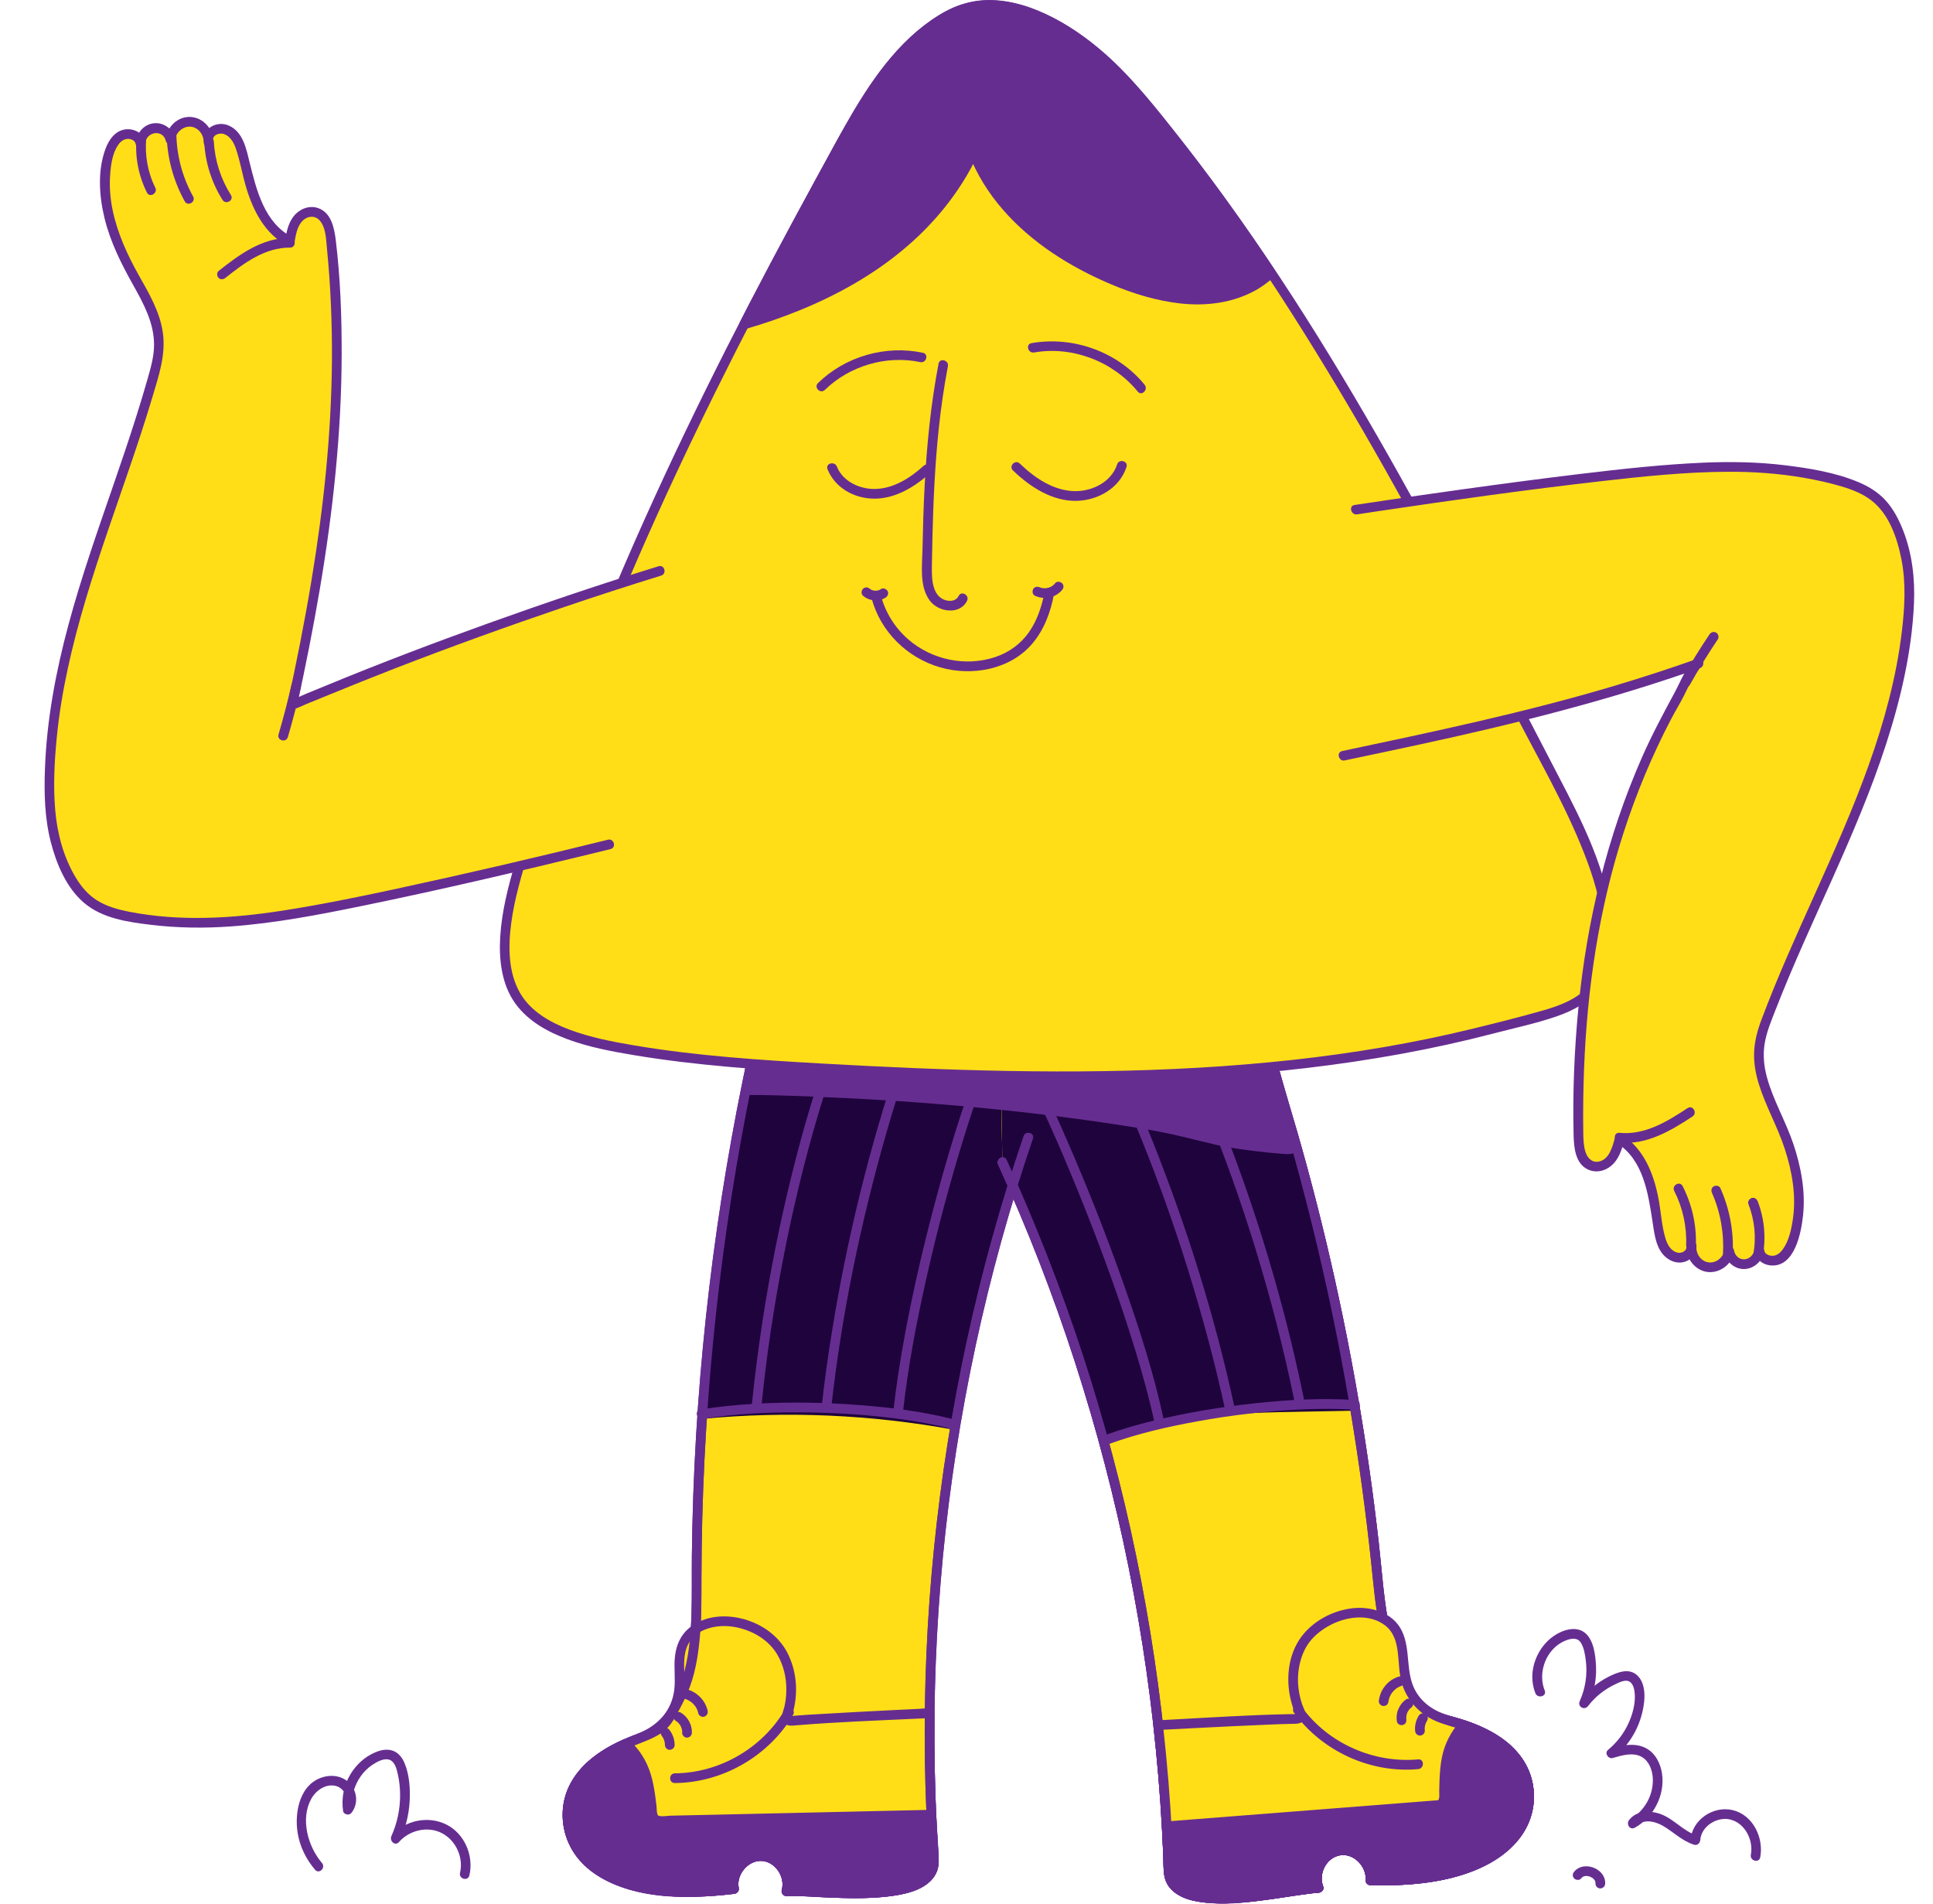 <svg width="65" height="64" viewBox="0 0 65 64" fill="none" xmlns="http://www.w3.org/2000/svg">
<path d="M25.553 34.42C24.124 40.644 23.408 47.031 23.423 53.416C23.426 54.419 23.404 55.451 23.121 56.421C22.989 56.874 22.78 57.261 22.552 57.669C22.291 58.136 21.948 58.269 21.447 58.458C20.519 58.806 19.568 59.356 19.214 60.282C18.952 60.966 19.085 61.786 19.549 62.352C20.689 63.743 23.086 63.701 24.682 63.507C24.563 62.963 25.057 62.377 25.612 62.401C26.168 62.424 26.61 63.05 26.446 63.582C27.568 63.541 31.514 64.124 31.402 62.503C30.839 54.312 31.925 46.01 34.576 38.239" fill="#FFDE17"/>
<path d="M25.396 34.377C24.798 36.986 24.325 39.623 23.976 42.277C23.627 44.936 23.405 47.611 23.311 50.29C23.288 50.953 23.273 51.616 23.265 52.279C23.258 52.937 23.271 53.596 23.252 54.253C23.233 54.897 23.178 55.543 23.02 56.169C22.948 56.457 22.849 56.734 22.721 57.002C22.598 57.258 22.471 57.537 22.297 57.763C22.014 58.132 21.529 58.241 21.121 58.413C20.646 58.612 20.189 58.86 19.799 59.2C19.419 59.53 19.115 59.96 18.988 60.452C18.858 60.959 18.913 61.503 19.128 61.979C19.516 62.84 20.423 63.336 21.3 63.561C22.197 63.792 23.145 63.804 24.064 63.732C24.27 63.716 24.476 63.695 24.682 63.67C24.792 63.657 24.861 63.577 24.839 63.463C24.753 63.01 25.181 62.512 25.65 62.566C26.093 62.618 26.407 63.117 26.288 63.538C26.26 63.638 26.34 63.748 26.446 63.745C26.974 63.727 27.505 63.782 28.032 63.8C28.698 63.824 29.37 63.831 30.031 63.735C30.524 63.663 31.123 63.523 31.419 63.08C31.583 62.834 31.569 62.566 31.551 62.284C31.512 61.682 31.481 61.079 31.46 60.476C31.374 58.064 31.43 55.647 31.626 53.241C31.821 50.849 32.154 48.47 32.625 46.117C33.099 43.75 33.71 41.411 34.456 39.115C34.547 38.837 34.639 38.56 34.734 38.283C34.802 38.083 34.487 37.998 34.419 38.196C33.652 40.446 33.015 42.74 32.512 45.063C32.013 47.365 31.646 49.696 31.409 52.039C31.17 54.404 31.067 56.783 31.101 59.16C31.109 59.745 31.126 60.33 31.151 60.914C31.163 61.216 31.179 61.517 31.196 61.819C31.21 62.07 31.244 62.326 31.241 62.579C31.239 62.773 31.156 62.931 31.002 63.058C30.828 63.201 30.59 63.282 30.369 63.338C29.76 63.492 29.114 63.496 28.49 63.486C27.904 63.477 27.319 63.432 26.733 63.418C26.637 63.416 26.541 63.415 26.446 63.418L26.603 63.625C26.78 62.998 26.304 62.294 25.65 62.24C24.956 62.182 24.399 62.892 24.524 63.55L24.682 63.343C23.805 63.449 22.905 63.495 22.028 63.372C21.164 63.252 20.267 62.954 19.689 62.266C19.355 61.869 19.207 61.338 19.253 60.825C19.297 60.323 19.561 59.875 19.92 59.531C20.281 59.184 20.729 58.935 21.186 58.737C21.601 58.557 22.065 58.448 22.403 58.13C22.59 57.954 22.709 57.727 22.829 57.504C22.968 57.247 23.097 56.984 23.198 56.71C23.409 56.135 23.497 55.512 23.545 54.904C23.593 54.276 23.585 53.647 23.587 53.018C23.588 52.355 23.598 51.692 23.615 51.029C23.683 48.415 23.874 45.804 24.186 43.208C24.5 40.589 24.939 37.984 25.5 35.407C25.568 35.092 25.639 34.778 25.711 34.464C25.758 34.259 25.443 34.172 25.396 34.377Z" fill="#662D91"/>
<path d="M25.553 34.42C25.552 34.424 25.552 34.427 25.551 34.431C25.261 36.186 24.919 37.932 24.526 39.667C24.091 42.329 23.784 45.011 23.606 47.703C26.437 47.432 29.306 47.556 32.102 48.072C32.658 44.734 34.3 39.153 35.393 35.951L25.553 34.42Z" fill="#1F033D"/>
<path d="M26.762 57.842C26.722 57.846 26.691 57.849 26.67 57.851C26.596 57.86 26.504 57.861 26.468 57.795C26.441 57.749 26.459 57.691 26.475 57.64C26.714 56.89 26.631 56.023 26.174 55.382C25.562 54.525 23.921 54.114 23.136 54.997C22.815 55.358 22.832 55.897 22.851 56.379C22.892 57.431 22.414 58.094 21.446 58.458C20.518 58.807 19.568 59.356 19.214 60.282C18.952 60.966 19.085 61.786 19.549 62.352C20.689 63.743 23.086 63.701 24.682 63.507C24.563 62.963 25.057 62.377 25.612 62.401C26.168 62.424 26.61 63.05 26.446 63.582C27.568 63.541 31.514 64.124 31.402 62.503C31.29 60.871 31.244 59.236 31.262 57.6C31.262 57.591 27.502 57.78 26.762 57.842Z" fill="#FFDE17"/>
<path d="M26.762 57.679C26.726 57.682 26.69 57.687 26.654 57.69C26.643 57.69 26.613 57.687 26.604 57.692L26.593 57.691C26.575 57.687 26.578 57.692 26.602 57.706L26.62 57.722C26.626 57.702 26.632 57.682 26.639 57.662C26.645 57.641 26.652 57.619 26.658 57.598C26.674 57.541 26.689 57.483 26.701 57.425C26.743 57.228 26.767 57.027 26.769 56.826C26.773 56.419 26.689 56.013 26.516 55.644C26.226 55.026 25.655 54.612 25.005 54.433C24.39 54.265 23.691 54.313 23.182 54.727C22.883 54.971 22.741 55.308 22.697 55.685C22.653 56.063 22.72 56.444 22.672 56.821C22.589 57.472 22.182 57.945 21.598 58.218C21.255 58.379 20.896 58.496 20.562 58.678C20.223 58.861 19.899 59.084 19.628 59.36C19.076 59.922 18.812 60.687 18.963 61.468C19.103 62.191 19.6 62.765 20.223 63.131C21.4 63.82 22.896 63.838 24.216 63.719C24.371 63.705 24.527 63.689 24.682 63.67C24.792 63.657 24.861 63.577 24.839 63.463C24.752 63.01 25.181 62.513 25.648 62.566C26.092 62.617 26.407 63.117 26.288 63.538C26.26 63.638 26.34 63.748 26.446 63.745C26.922 63.729 27.401 63.775 27.876 63.794C28.493 63.82 29.114 63.834 29.729 63.772C30.23 63.722 30.793 63.637 31.2 63.315C31.364 63.185 31.492 63.007 31.541 62.801C31.573 62.664 31.567 62.531 31.558 62.393C31.539 62.109 31.522 61.825 31.507 61.54C31.438 60.228 31.412 58.914 31.425 57.6C31.426 57.548 31.395 57.481 31.345 57.459C31.22 57.406 31.042 57.445 30.912 57.451C30.602 57.465 30.291 57.48 29.982 57.496C29.196 57.535 28.411 57.577 27.625 57.623C27.337 57.64 27.049 57.655 26.762 57.679C26.554 57.697 26.552 58.023 26.762 58.006C28.095 57.895 29.436 57.847 30.772 57.784C30.889 57.778 31.005 57.773 31.122 57.768C31.154 57.767 31.188 57.767 31.221 57.764C31.276 57.758 31.285 57.786 31.18 57.741L31.099 57.6C31.087 58.721 31.104 59.842 31.153 60.962C31.176 61.492 31.235 62.025 31.241 62.555C31.243 62.729 31.187 62.877 31.067 62.998C30.764 63.305 30.232 63.389 29.812 63.437C29.222 63.504 28.625 63.495 28.032 63.474C27.505 63.455 26.974 63.401 26.446 63.419L26.603 63.625C26.78 62.998 26.302 62.293 25.648 62.24C24.956 62.183 24.398 62.894 24.524 63.55L24.682 63.343C23.423 63.495 22.052 63.548 20.851 63.075C20.256 62.84 19.689 62.428 19.418 61.833C19.101 61.137 19.232 60.319 19.723 59.74C20.2 59.176 20.873 58.86 21.546 58.594C22.125 58.364 22.624 57.981 22.861 57.389C22.981 57.09 23.022 56.761 23.016 56.44C23.009 56.072 22.963 55.669 23.119 55.323C23.378 54.748 24.113 54.599 24.677 54.694C25.274 54.795 25.847 55.116 26.152 55.651C26.348 55.994 26.44 56.389 26.442 56.782C26.443 56.976 26.424 57.17 26.381 57.36C26.343 57.533 26.223 57.751 26.352 57.911C26.455 58.039 26.616 58.018 26.762 58.006C26.969 57.987 26.971 57.661 26.762 57.679Z" fill="#662D91"/>
<path d="M22.023 61.165C21.967 61.116 21.953 61.036 21.944 60.963C21.888 60.532 21.849 60.095 21.722 59.679C21.596 59.27 21.359 58.894 21.046 58.622C20.257 58.973 19.517 59.489 19.214 60.282C18.952 60.966 19.085 61.786 19.549 62.352C20.689 63.743 23.086 63.701 24.682 63.507C24.563 62.963 25.057 62.377 25.612 62.401C26.168 62.424 26.61 63.05 26.446 63.582C27.568 63.541 31.514 64.124 31.402 62.503C31.368 62.005 31.341 61.508 31.319 61.009C28.292 61.077 25.266 61.145 22.239 61.213C22.163 61.215 22.08 61.214 22.023 61.165Z" fill="#662D91"/>
<path d="M22.138 61.049C22.073 60.979 22.086 60.794 22.075 60.704C22.06 60.585 22.045 60.467 22.029 60.349C21.993 60.101 21.948 59.853 21.872 59.614C21.737 59.19 21.494 58.803 21.161 58.506C21.102 58.453 21.034 58.449 20.964 58.481C20.298 58.779 19.647 59.199 19.255 59.831C18.851 60.485 18.817 61.303 19.136 61.998C19.713 63.254 21.257 63.661 22.514 63.748C23.237 63.798 23.963 63.757 24.682 63.67C24.792 63.657 24.861 63.577 24.839 63.463C24.752 63.01 25.18 62.513 25.648 62.566C26.092 62.617 26.407 63.117 26.288 63.538C26.26 63.638 26.34 63.748 26.446 63.745C26.812 63.733 27.181 63.762 27.547 63.78C28.037 63.803 28.529 63.822 29.02 63.812C29.498 63.802 29.986 63.771 30.452 63.654C30.809 63.563 31.185 63.41 31.406 63.099C31.52 62.939 31.572 62.74 31.567 62.545C31.556 62.033 31.505 61.521 31.482 61.009C31.478 60.923 31.41 60.844 31.319 60.846C28.905 60.9 26.491 60.955 24.077 61.009C23.743 61.016 23.409 61.024 23.075 61.031C22.898 61.035 22.722 61.039 22.545 61.043C22.424 61.046 22.208 61.094 22.105 61.024C21.931 60.905 21.768 61.187 21.94 61.306C22.03 61.367 22.133 61.377 22.239 61.377C22.406 61.376 22.573 61.369 22.74 61.365C23.047 61.358 23.353 61.352 23.659 61.345C24.282 61.331 24.904 61.317 25.526 61.303C26.751 61.275 27.977 61.248 29.202 61.22C29.908 61.204 30.613 61.188 31.319 61.172L31.156 61.009C31.176 61.471 31.201 61.932 31.232 62.392C31.243 62.567 31.25 62.723 31.172 62.859C31.02 63.123 30.692 63.254 30.389 63.333C29.505 63.563 28.544 63.499 27.641 63.458C27.244 63.439 26.844 63.405 26.446 63.418L26.603 63.625C26.78 62.998 26.302 62.293 25.648 62.24C24.955 62.183 24.398 62.893 24.524 63.55L24.682 63.343C23.494 63.487 22.226 63.535 21.075 63.156C20.526 62.974 19.993 62.669 19.637 62.202C19.212 61.645 19.119 60.847 19.42 60.212C19.752 59.508 20.441 59.071 21.128 58.763L20.931 58.737C21.279 59.047 21.501 59.447 21.613 59.898C21.675 60.146 21.71 60.399 21.742 60.652C21.768 60.86 21.757 61.117 21.907 61.28C22.05 61.435 22.28 61.203 22.138 61.049Z" fill="#662D91"/>
<path d="M23.633 47.705C24.728 47.524 25.846 47.475 26.956 47.483C28.089 47.491 29.226 47.561 30.349 47.72C30.883 47.795 31.415 47.89 31.938 48.023C32.142 48.075 32.229 47.76 32.025 47.708C31.015 47.451 29.97 47.322 28.932 47.241C27.748 47.148 26.555 47.127 25.369 47.195C24.758 47.23 24.149 47.291 23.546 47.39C23.339 47.424 23.427 47.739 23.633 47.705Z" fill="#662D91"/>
<path d="M30.364 47.474C30.531 45.946 30.823 44.432 31.16 42.934C31.516 41.356 31.931 39.79 32.41 38.245C32.644 37.488 32.895 36.736 33.173 35.994C33.246 35.797 32.931 35.712 32.858 35.908C32.334 37.307 31.899 38.74 31.508 40.182C31.079 41.765 30.704 43.365 30.409 44.979C30.258 45.806 30.129 46.638 30.037 47.474C30.015 47.682 30.341 47.681 30.364 47.474Z" fill="#662D91"/>
<path d="M27.951 47.33C28.296 44.216 28.936 41.128 29.797 38.117C30.033 37.295 30.287 36.478 30.561 35.668C30.629 35.468 30.314 35.383 30.246 35.581C29.236 38.562 28.484 41.639 27.979 44.745C27.839 45.604 27.72 46.466 27.625 47.33C27.602 47.538 27.928 47.537 27.951 47.33Z" fill="#662D91"/>
<path d="M25.611 47.208C25.774 45.577 26.019 43.955 26.33 42.346C26.651 40.687 27.043 39.04 27.525 37.421C27.782 36.555 28.067 35.697 28.385 34.852C28.459 34.655 28.144 34.57 28.07 34.765C27.491 36.303 27.023 37.883 26.628 39.478C26.217 41.135 25.885 42.811 25.628 44.498C25.491 45.399 25.375 46.302 25.284 47.208C25.264 47.417 25.59 47.416 25.611 47.208Z" fill="#662D91"/>
<path d="M33.619 33.627C35.964 33.445 38.326 33.486 40.663 33.749C42.478 33.953 42.658 35.4 43.113 36.901C43.645 38.655 44.119 40.426 44.535 42.211C45.367 45.781 45.966 49.404 46.325 53.052C46.423 54.05 46.548 55.075 46.927 56.012C47.104 56.45 47.351 56.813 47.619 57.197C47.925 57.635 48.28 57.733 48.798 57.87C49.756 58.124 50.757 58.576 51.202 59.461C51.531 60.116 51.481 60.945 51.076 61.555C50.081 63.053 47.692 63.252 46.085 63.218C46.148 62.666 45.599 62.132 45.048 62.211C44.498 62.29 44.121 62.958 44.338 63.47C43.217 63.542 39.349 64.518 39.298 62.894C39.037 54.687 37.124 46.536 33.706 39.071" fill="#FFDE17"/>
<path d="M33.619 33.79C35.31 33.661 37.008 33.644 38.701 33.744C39.122 33.769 39.542 33.801 39.962 33.84C40.335 33.875 40.72 33.893 41.083 33.994C41.565 34.127 41.954 34.423 42.215 34.849C42.481 35.285 42.623 35.784 42.762 36.271C42.959 36.964 43.171 37.654 43.368 38.347C43.826 39.959 44.236 41.583 44.597 43.219C45.317 46.481 45.836 49.783 46.167 53.107C46.319 54.637 46.571 56.196 47.583 57.418C47.98 57.896 48.601 57.964 49.157 58.146C49.749 58.34 50.34 58.626 50.761 59.099C51.212 59.606 51.365 60.312 51.173 60.963C51.009 61.52 50.584 61.96 50.102 62.261C49.144 62.859 47.95 63.015 46.843 63.051C46.59 63.059 46.338 63.06 46.085 63.055L46.249 63.218C46.308 62.537 45.624 61.913 44.95 62.064C44.34 62.201 43.952 62.933 44.18 63.513L44.338 63.307C43.799 63.343 43.264 63.452 42.73 63.526C42.071 63.616 41.397 63.693 40.731 63.654C40.317 63.629 39.693 63.557 39.51 63.129C39.462 63.018 39.461 62.882 39.457 62.756C39.447 62.462 39.434 62.169 39.42 61.875C39.392 61.288 39.355 60.701 39.31 60.115C39.13 57.784 38.818 55.463 38.377 53.167C37.936 50.867 37.365 48.592 36.669 46.356C35.973 44.124 35.151 41.932 34.208 39.793C34.09 39.524 33.969 39.256 33.847 38.989C33.76 38.798 33.478 38.963 33.565 39.153C34.552 41.312 35.414 43.528 36.145 45.786C36.878 48.049 37.481 50.354 37.951 52.686C38.419 55.013 38.755 57.366 38.952 59.731C39.002 60.326 39.043 60.921 39.075 61.517C39.091 61.811 39.105 62.105 39.117 62.398C39.126 62.62 39.114 62.85 39.154 63.069C39.25 63.596 39.77 63.838 40.248 63.924C40.896 64.041 41.57 63.988 42.22 63.916C42.828 63.848 43.431 63.74 44.038 63.664C44.138 63.651 44.238 63.64 44.338 63.633C44.433 63.627 44.537 63.532 44.495 63.426C44.336 63.022 44.568 62.504 45 62.388C45.492 62.256 45.964 62.74 45.922 63.218C45.914 63.307 46.003 63.38 46.085 63.382C47.227 63.404 48.423 63.327 49.499 62.916C50.625 62.487 51.654 61.574 51.578 60.268C51.495 58.832 50.168 58.08 48.926 57.736C48.645 57.658 48.349 57.599 48.099 57.443C47.815 57.265 47.639 56.95 47.463 56.675C47.026 55.992 46.802 55.223 46.664 54.43C46.517 53.592 46.461 52.74 46.366 51.895C46.271 51.052 46.164 50.21 46.044 49.37C45.803 47.681 45.51 45.999 45.166 44.327C44.818 42.631 44.417 40.946 43.964 39.275C43.742 38.453 43.504 37.636 43.259 36.82C43.101 36.293 42.975 35.753 42.769 35.242C42.579 34.772 42.319 34.334 41.906 34.029C41.371 33.634 40.717 33.586 40.079 33.525C38.362 33.359 36.634 33.313 34.91 33.386C34.48 33.405 34.049 33.431 33.619 33.464C33.411 33.48 33.41 33.806 33.619 33.79Z" fill="#662D91"/>
<path d="M33.619 33.627C35.964 33.445 38.326 33.486 40.663 33.749C42.478 33.953 42.658 35.4 43.113 36.901C43.645 38.655 44.119 40.426 44.535 42.211C45.367 45.781 45.966 49.404 46.325 53.052C46.423 54.05 46.548 55.075 46.927 56.012C47.104 56.45 47.351 56.813 47.619 57.197C47.925 57.635 48.28 57.733 48.798 57.87C49.756 58.124 50.757 58.576 51.202 59.461C51.531 60.116 51.481 60.945 51.076 61.555C50.081 63.053 47.692 63.252 46.085 63.218C46.148 62.666 45.599 62.132 45.048 62.211C44.498 62.29 44.121 62.958 44.338 63.47C43.217 63.542 39.349 64.518 39.298 62.894C39.037 54.687 37.124 46.536 33.706 39.071" fill="#FFDE17"/>
<path d="M33.619 33.79C35.31 33.661 37.008 33.644 38.701 33.744C39.122 33.769 39.542 33.801 39.962 33.84C40.335 33.875 40.72 33.893 41.083 33.994C41.565 34.127 41.954 34.423 42.215 34.849C42.481 35.285 42.623 35.784 42.762 36.271C42.959 36.964 43.171 37.654 43.368 38.347C43.826 39.959 44.236 41.583 44.597 43.219C45.317 46.481 45.836 49.783 46.167 53.107C46.319 54.637 46.571 56.196 47.583 57.418C47.98 57.896 48.601 57.964 49.157 58.146C49.749 58.34 50.34 58.626 50.761 59.099C51.212 59.606 51.365 60.312 51.173 60.963C51.009 61.52 50.584 61.96 50.102 62.261C49.144 62.859 47.95 63.015 46.843 63.051C46.59 63.059 46.338 63.06 46.085 63.055L46.249 63.218C46.308 62.537 45.624 61.913 44.95 62.064C44.34 62.201 43.952 62.933 44.18 63.513L44.338 63.307C43.799 63.343 43.264 63.452 42.73 63.526C42.071 63.616 41.397 63.693 40.731 63.654C40.317 63.629 39.693 63.557 39.51 63.129C39.462 63.018 39.461 62.882 39.457 62.756C39.447 62.462 39.434 62.169 39.42 61.875C39.392 61.288 39.355 60.701 39.31 60.115C39.13 57.784 38.818 55.463 38.377 53.167C37.936 50.867 37.365 48.592 36.669 46.356C35.973 44.124 35.151 41.932 34.208 39.793C34.09 39.524 33.969 39.256 33.847 38.989C33.76 38.798 33.478 38.963 33.565 39.153C34.552 41.312 35.414 43.528 36.145 45.786C36.878 48.049 37.481 50.354 37.951 52.686C38.419 55.013 38.755 57.366 38.952 59.731C39.002 60.326 39.043 60.921 39.075 61.517C39.091 61.811 39.105 62.105 39.117 62.398C39.126 62.62 39.114 62.85 39.154 63.069C39.25 63.596 39.77 63.838 40.248 63.924C40.896 64.041 41.57 63.988 42.22 63.916C42.828 63.848 43.431 63.74 44.038 63.664C44.138 63.651 44.238 63.64 44.338 63.633C44.433 63.627 44.537 63.532 44.495 63.426C44.336 63.022 44.568 62.504 45 62.388C45.492 62.256 45.964 62.74 45.922 63.218C45.914 63.307 46.003 63.38 46.085 63.382C47.227 63.404 48.423 63.327 49.499 62.916C50.625 62.487 51.654 61.574 51.578 60.268C51.495 58.832 50.168 58.08 48.926 57.736C48.645 57.658 48.349 57.599 48.099 57.443C47.815 57.265 47.639 56.95 47.463 56.675C47.026 55.992 46.802 55.223 46.664 54.43C46.517 53.592 46.461 52.74 46.366 51.895C46.271 51.052 46.164 50.21 46.044 49.37C45.803 47.681 45.51 45.999 45.166 44.327C44.818 42.631 44.417 40.946 43.964 39.275C43.742 38.453 43.504 37.636 43.259 36.82C43.101 36.293 42.975 35.753 42.769 35.242C42.579 34.772 42.319 34.334 41.906 34.029C41.371 33.634 40.717 33.586 40.079 33.525C38.362 33.359 36.634 33.313 34.91 33.386C34.48 33.405 34.049 33.431 33.619 33.464C33.411 33.48 33.41 33.806 33.619 33.79Z" fill="#662D91"/>
<path d="M44.535 42.211C44.119 40.426 43.645 38.655 43.113 36.901C42.658 35.4 42.478 33.953 40.663 33.749C38.326 33.486 35.964 33.445 33.619 33.627L33.706 39.071C35.093 42.1 36.231 45.241 37.113 48.454C38.196 48.057 39.324 47.783 40.469 47.639C41.546 47.503 42.633 47.482 43.719 47.462C44.338 47.45 44.958 47.438 45.577 47.426C45.284 45.678 44.938 43.938 44.535 42.211Z" fill="#1F033D"/>
<path d="M25.396 34.377C24.798 36.986 24.325 39.623 23.976 42.277C23.627 44.936 23.405 47.611 23.311 50.29C23.288 50.953 23.273 51.616 23.265 52.279C23.258 52.937 23.271 53.596 23.252 54.253C23.233 54.897 23.178 55.543 23.02 56.169C22.948 56.457 22.849 56.734 22.721 57.002C22.598 57.258 22.471 57.537 22.297 57.763C22.014 58.132 21.529 58.241 21.121 58.413C20.646 58.612 20.189 58.86 19.799 59.2C19.419 59.53 19.115 59.96 18.988 60.452C18.858 60.959 18.913 61.503 19.128 61.979C19.516 62.84 20.423 63.336 21.3 63.561C22.197 63.792 23.145 63.804 24.064 63.732C24.27 63.716 24.476 63.695 24.682 63.67C24.792 63.657 24.861 63.577 24.839 63.463C24.753 63.01 25.181 62.512 25.65 62.566C26.093 62.618 26.407 63.117 26.288 63.538C26.26 63.638 26.34 63.748 26.446 63.745C26.974 63.727 27.505 63.782 28.032 63.8C28.698 63.824 29.37 63.831 30.031 63.735C30.524 63.663 31.123 63.523 31.419 63.08C31.583 62.834 31.569 62.566 31.551 62.284C31.512 61.682 31.481 61.079 31.46 60.476C31.374 58.064 31.43 55.647 31.626 53.241C31.821 50.849 32.154 48.47 32.625 46.117C33.099 43.75 33.71 41.411 34.456 39.115C34.547 38.837 34.639 38.56 34.734 38.283C34.802 38.083 34.487 37.998 34.419 38.196C33.652 40.446 33.015 42.74 32.512 45.063C32.013 47.365 31.646 49.696 31.409 52.039C31.17 54.404 31.067 56.783 31.101 59.16C31.109 59.745 31.126 60.33 31.151 60.914C31.163 61.216 31.179 61.517 31.196 61.819C31.21 62.07 31.244 62.326 31.241 62.579C31.239 62.773 31.156 62.931 31.002 63.058C30.828 63.201 30.59 63.282 30.369 63.338C29.76 63.492 29.114 63.496 28.49 63.486C27.904 63.477 27.319 63.432 26.733 63.418C26.637 63.416 26.541 63.415 26.446 63.418L26.603 63.625C26.78 62.998 26.304 62.294 25.65 62.24C24.956 62.182 24.399 62.892 24.524 63.55L24.682 63.343C23.805 63.449 22.905 63.495 22.028 63.372C21.164 63.252 20.267 62.954 19.689 62.266C19.355 61.869 19.207 61.338 19.253 60.825C19.297 60.323 19.561 59.875 19.92 59.531C20.281 59.184 20.729 58.935 21.186 58.737C21.601 58.557 22.065 58.448 22.403 58.13C22.59 57.954 22.709 57.727 22.829 57.504C22.968 57.247 23.097 56.984 23.198 56.71C23.409 56.135 23.497 55.512 23.545 54.904C23.593 54.276 23.585 53.647 23.587 53.018C23.588 52.355 23.598 51.692 23.615 51.029C23.683 48.415 23.874 45.804 24.186 43.208C24.5 40.589 24.939 37.984 25.5 35.407C25.568 35.092 25.639 34.778 25.711 34.464C25.758 34.259 25.443 34.172 25.396 34.377Z" fill="#662D91"/>
<path d="M33.619 33.79C35.31 33.661 37.008 33.644 38.701 33.744C39.122 33.769 39.542 33.801 39.962 33.84C40.335 33.875 40.72 33.893 41.083 33.994C41.565 34.127 41.954 34.423 42.215 34.849C42.481 35.285 42.623 35.784 42.762 36.271C42.959 36.964 43.171 37.654 43.368 38.347C43.826 39.959 44.236 41.583 44.597 43.219C45.317 46.481 45.836 49.783 46.167 53.107C46.319 54.637 46.571 56.196 47.583 57.418C47.98 57.896 48.601 57.964 49.157 58.146C49.749 58.34 50.34 58.626 50.761 59.099C51.212 59.606 51.365 60.312 51.173 60.963C51.009 61.52 50.584 61.96 50.102 62.261C49.144 62.859 47.95 63.015 46.843 63.051C46.59 63.059 46.338 63.06 46.085 63.055L46.249 63.218C46.308 62.537 45.624 61.913 44.95 62.064C44.34 62.201 43.952 62.933 44.18 63.513L44.338 63.307C43.799 63.343 43.264 63.452 42.73 63.526C42.071 63.616 41.397 63.693 40.731 63.654C40.317 63.629 39.693 63.557 39.51 63.129C39.462 63.018 39.461 62.882 39.457 62.756C39.447 62.462 39.434 62.169 39.42 61.875C39.392 61.288 39.355 60.701 39.31 60.115C39.13 57.784 38.818 55.463 38.377 53.167C37.936 50.867 37.365 48.592 36.669 46.356C35.973 44.124 35.151 41.932 34.208 39.793C34.09 39.524 33.969 39.256 33.847 38.989C33.76 38.798 33.478 38.963 33.565 39.153C34.552 41.312 35.414 43.528 36.145 45.786C36.878 48.049 37.481 50.354 37.951 52.686C38.419 55.013 38.755 57.366 38.952 59.731C39.002 60.326 39.043 60.921 39.075 61.517C39.091 61.811 39.105 62.105 39.117 62.398C39.126 62.62 39.114 62.85 39.154 63.069C39.25 63.596 39.77 63.838 40.248 63.924C40.896 64.041 41.57 63.988 42.22 63.916C42.828 63.848 43.431 63.74 44.038 63.664C44.138 63.651 44.238 63.64 44.338 63.633C44.433 63.627 44.537 63.532 44.495 63.426C44.336 63.022 44.568 62.504 45 62.388C45.492 62.256 45.964 62.74 45.922 63.218C45.914 63.307 46.003 63.38 46.085 63.382C47.227 63.404 48.423 63.327 49.499 62.916C50.625 62.487 51.654 61.574 51.578 60.268C51.495 58.832 50.168 58.08 48.926 57.736C48.645 57.658 48.349 57.599 48.099 57.443C47.815 57.265 47.639 56.95 47.463 56.675C47.026 55.992 46.802 55.223 46.664 54.43C46.517 53.592 46.461 52.74 46.366 51.895C46.271 51.052 46.164 50.21 46.044 49.37C45.803 47.681 45.51 45.999 45.166 44.327C44.818 42.631 44.417 40.946 43.964 39.275C43.742 38.453 43.504 37.636 43.259 36.82C43.101 36.293 42.975 35.753 42.769 35.242C42.579 34.772 42.319 34.334 41.906 34.029C41.371 33.634 40.717 33.586 40.079 33.525C38.362 33.359 36.634 33.313 34.91 33.386C34.48 33.405 34.049 33.431 33.619 33.464C33.411 33.48 33.41 33.806 33.619 33.79Z" fill="#662D91"/>
<path d="M43.447 57.791C43.487 57.791 43.518 57.791 43.539 57.791C43.614 57.792 43.706 57.783 43.736 57.715C43.757 57.666 43.734 57.61 43.713 57.561C43.399 56.839 43.395 55.968 43.786 55.284C44.308 54.37 45.9 53.797 46.77 54.597C47.125 54.924 47.162 55.461 47.192 55.943C47.257 56.994 47.799 57.606 48.798 57.87C49.756 58.124 50.757 58.576 51.202 59.461C51.531 60.116 51.481 60.945 51.076 61.555C50.081 63.053 47.692 63.252 46.085 63.218C46.148 62.666 45.599 62.132 45.048 62.211C44.498 62.29 44.121 62.958 44.338 63.47C43.217 63.542 39.349 64.518 39.298 62.894C39.246 61.259 39.127 59.627 38.945 58.002C38.944 57.993 42.705 57.803 43.447 57.791Z" fill="#FFDE17"/>
<path d="M43.447 57.955C43.596 57.953 43.765 57.961 43.86 57.823C43.977 57.654 43.836 57.449 43.781 57.284C43.656 56.903 43.611 56.489 43.676 56.091C43.732 55.747 43.861 55.4 44.09 55.134C44.292 54.9 44.547 54.721 44.825 54.589C45.36 54.336 46.065 54.264 46.564 54.637C47.156 55.079 46.948 55.945 47.133 56.572C47.303 57.152 47.71 57.605 48.26 57.852C48.58 57.996 48.924 58.065 49.254 58.179C49.597 58.297 49.929 58.447 50.232 58.647C50.869 59.065 51.291 59.724 51.252 60.503C51.217 61.21 50.786 61.799 50.215 62.188C49.154 62.909 47.763 63.048 46.513 63.058C46.371 63.059 46.228 63.058 46.085 63.055L46.248 63.218C46.309 62.532 45.613 61.905 44.936 62.067C44.334 62.211 43.953 62.939 44.18 63.513L44.338 63.307C43.875 63.338 43.416 63.427 42.958 63.493C42.374 63.578 41.787 63.651 41.197 63.662C40.735 63.67 40.188 63.668 39.779 63.422C39.633 63.334 39.527 63.212 39.484 63.051C39.444 62.901 39.456 62.726 39.45 62.563C39.439 62.288 39.427 62.012 39.413 61.737C39.35 60.489 39.247 59.244 39.108 58.002L39.028 58.143C38.995 58.161 38.915 58.164 38.983 58.162C39.012 58.16 39.04 58.158 39.069 58.156C39.162 58.151 39.256 58.146 39.349 58.141C39.665 58.123 39.98 58.107 40.296 58.092C41.066 58.053 41.837 58.016 42.608 57.984C42.888 57.972 43.168 57.959 43.447 57.955C43.657 57.951 43.658 57.624 43.447 57.628C42.094 57.651 40.738 57.739 39.387 57.812C39.277 57.818 39.168 57.824 39.058 57.83C38.996 57.834 38.919 57.83 38.863 57.861C38.817 57.886 38.776 57.947 38.782 58.002C38.91 59.152 39.008 60.306 39.072 61.462C39.088 61.746 39.102 62.031 39.113 62.315C39.123 62.541 39.116 62.773 39.144 62.998C39.171 63.215 39.266 63.416 39.429 63.565C39.799 63.905 40.363 63.967 40.843 63.985C41.461 64.009 42.081 63.939 42.693 63.857C43.241 63.784 43.788 63.67 44.338 63.633C44.432 63.627 44.537 63.532 44.495 63.426C44.337 63.026 44.564 62.513 44.989 62.391C45.483 62.249 45.965 62.735 45.922 63.218C45.914 63.307 46.003 63.38 46.085 63.382C47.402 63.407 48.824 63.307 50.013 62.688C50.607 62.378 51.149 61.9 51.409 61.27C51.716 60.527 51.603 59.656 51.114 59.018C50.648 58.41 49.935 58.055 49.221 57.824C48.889 57.717 48.547 57.65 48.239 57.477C47.981 57.332 47.762 57.13 47.612 56.873C47.246 56.243 47.45 55.486 47.145 54.84C46.847 54.21 46.09 53.989 45.445 54.073C44.801 54.157 44.167 54.493 43.771 55.013C43.286 55.651 43.219 56.556 43.446 57.305C43.474 57.398 43.501 57.52 43.554 57.602C43.553 57.599 43.582 57.669 43.583 57.634C43.583 57.621 43.603 57.626 43.572 57.627C43.531 57.629 43.489 57.627 43.447 57.628C43.237 57.631 43.237 57.957 43.447 57.955Z" fill="#662D91"/>
<path d="M48.496 60.621C48.547 60.568 48.552 60.486 48.554 60.413C48.566 59.978 48.561 59.54 48.646 59.113C48.73 58.693 48.929 58.296 49.213 57.993C50.033 58.263 50.821 58.703 51.202 59.461C51.531 60.116 51.481 60.945 51.076 61.555C50.081 63.053 47.692 63.252 46.085 63.218C46.148 62.666 45.599 62.132 45.048 62.211C44.498 62.29 44.121 62.958 44.338 63.47C43.217 63.542 39.349 64.518 39.298 62.894C39.282 62.395 39.259 61.897 39.231 61.399C42.249 61.163 45.267 60.928 48.286 60.692C48.361 60.686 48.444 60.676 48.496 60.621Z" fill="#662D91"/>
<path d="M48.637 60.704C48.765 60.533 48.721 60.246 48.726 60.047C48.732 59.801 48.74 59.554 48.777 59.311C48.844 58.863 49.02 58.444 49.328 58.109L49.169 58.151C49.809 58.364 50.472 58.685 50.879 59.245C51.306 59.831 51.38 60.635 51.046 61.283C50.486 62.371 49.151 62.782 48.028 62.95C47.386 63.046 46.733 63.068 46.085 63.055L46.249 63.218C46.309 62.532 45.613 61.905 44.936 62.067C44.334 62.211 43.953 62.939 44.18 63.513L44.338 63.307C43.985 63.331 43.634 63.393 43.285 63.445C42.823 63.514 42.361 63.581 41.895 63.622C41.44 63.663 40.977 63.686 40.522 63.636C40.205 63.602 39.842 63.523 39.62 63.296C39.518 63.192 39.469 63.047 39.461 62.894C39.436 62.396 39.422 61.897 39.394 61.399L39.231 61.563C41.712 61.369 44.194 61.175 46.675 60.981C47.026 60.953 47.378 60.926 47.73 60.898C47.897 60.885 48.063 60.873 48.23 60.859C48.375 60.848 48.497 60.834 48.611 60.737C48.772 60.601 48.54 60.371 48.38 60.506C48.345 60.536 48.273 60.529 48.23 60.533C48.156 60.539 48.082 60.544 48.008 60.55C47.86 60.562 47.712 60.573 47.563 60.585C47.258 60.609 46.952 60.633 46.647 60.657C46.045 60.704 45.443 60.751 44.842 60.798C43.647 60.891 42.453 60.984 41.259 61.078C40.583 61.131 39.907 61.183 39.231 61.236C39.147 61.243 39.063 61.306 39.068 61.399C39.094 61.86 39.115 62.322 39.131 62.783C39.138 62.991 39.158 63.191 39.27 63.372C39.465 63.688 39.832 63.84 40.182 63.911C41.128 64.106 42.144 63.939 43.086 63.802C43.504 63.742 43.918 63.661 44.338 63.633C44.432 63.627 44.537 63.532 44.495 63.426C44.337 63.026 44.564 62.513 44.989 62.391C45.483 62.249 45.965 62.735 45.922 63.218C45.914 63.307 46.003 63.38 46.085 63.382C47.366 63.407 48.73 63.31 49.9 62.745C50.474 62.467 51.016 62.04 51.318 61.468C51.68 60.782 51.669 59.921 51.273 59.252C50.838 58.515 50.043 58.098 49.256 57.836C49.203 57.818 49.135 57.837 49.097 57.878C48.791 58.212 48.579 58.625 48.489 59.07C48.438 59.322 48.417 59.581 48.406 59.838C48.401 59.96 48.399 60.082 48.396 60.204C48.394 60.306 48.419 60.453 48.355 60.539C48.229 60.707 48.512 60.87 48.637 60.704Z" fill="#662D91"/>
<path d="M45.572 47.067C44.448 46.996 43.317 47.058 42.199 47.178C41.05 47.302 39.904 47.49 38.781 47.765C38.25 47.895 37.723 48.044 37.21 48.231C37.014 48.303 37.099 48.618 37.297 48.546C38.256 48.196 39.26 47.967 40.263 47.785C41.411 47.576 42.573 47.438 43.739 47.385C44.349 47.358 44.961 47.355 45.572 47.393C45.781 47.407 45.781 47.08 45.572 47.067Z" fill="#662D91"/>
<path d="M39.143 47.776C38.809 46.203 38.312 44.664 37.777 43.148C37.202 41.518 36.565 39.908 35.874 38.322C35.547 37.57 35.206 36.822 34.843 36.086C34.75 35.898 34.468 36.063 34.561 36.251C35.246 37.638 35.858 39.062 36.431 40.499C37.073 42.105 37.668 43.732 38.173 45.386C38.423 46.203 38.651 47.027 38.829 47.863C38.872 48.069 39.187 47.982 39.143 47.776Z" fill="#662D91"/>
<path d="M41.529 47.392C40.871 44.313 39.923 41.291 38.758 38.367C38.437 37.56 38.096 36.76 37.736 35.968C37.649 35.778 37.368 35.943 37.454 36.133C38.753 38.985 39.803 41.958 40.613 44.985C40.834 45.811 41.036 46.642 41.215 47.478C41.259 47.684 41.573 47.597 41.529 47.392Z" fill="#662D91"/>
<path d="M43.846 47.036C43.518 45.421 43.111 43.823 42.638 42.245C42.149 40.618 41.591 39.009 40.945 37.437C40.598 36.592 40.226 35.757 39.819 34.938C39.726 34.75 39.444 34.915 39.538 35.103C40.267 36.572 40.888 38.092 41.439 39.636C42.005 41.223 42.497 42.836 42.918 44.467C43.145 45.347 43.35 46.232 43.531 47.122C43.573 47.328 43.887 47.241 43.846 47.036Z" fill="#662D91"/>
<path d="M43.511 57.579C44.463 58.876 46.083 59.625 47.691 59.477C47.898 59.457 47.9 59.131 47.691 59.15C46.204 59.287 44.679 58.622 43.793 57.414C43.67 57.246 43.386 57.409 43.511 57.579Z" fill="#662D91"/>
<path d="M47.026 56.369C46.855 56.426 46.698 56.529 46.584 56.67C46.528 56.74 46.479 56.814 46.443 56.897C46.401 56.993 46.376 57.087 46.364 57.192C46.359 57.231 46.386 57.281 46.412 57.308C46.44 57.336 46.487 57.357 46.527 57.355C46.569 57.353 46.613 57.34 46.643 57.308C46.674 57.274 46.685 57.238 46.691 57.192C46.695 57.157 46.683 57.232 46.69 57.197C46.692 57.188 46.693 57.178 46.695 57.169C46.698 57.153 46.702 57.138 46.706 57.122C46.711 57.104 46.717 57.085 46.724 57.067C46.726 57.06 46.729 57.052 46.732 57.045C46.741 57.02 46.735 57.041 46.728 57.053C46.746 57.022 46.759 56.989 46.777 56.959C46.787 56.942 46.798 56.926 46.809 56.91C46.813 56.904 46.818 56.897 46.823 56.891C46.832 56.878 46.798 56.922 46.821 56.894C46.844 56.866 46.868 56.84 46.894 56.816C46.907 56.804 46.92 56.792 46.934 56.781L46.941 56.775C46.955 56.764 46.951 56.767 46.931 56.783C46.938 56.78 46.944 56.773 46.95 56.769C46.979 56.749 47.009 56.73 47.041 56.714C47.056 56.706 47.073 56.699 47.089 56.691C47.041 56.714 47.1 56.688 47.113 56.684C47.194 56.657 47.255 56.57 47.227 56.483C47.201 56.403 47.113 56.341 47.026 56.369Z" fill="#662D91"/>
<path d="M47.279 57.133C47.225 57.175 47.176 57.217 47.134 57.271C47.083 57.336 47.046 57.4 47.014 57.477C46.961 57.605 46.953 57.742 46.972 57.879C46.978 57.916 47.017 57.958 47.047 57.977C47.083 57.997 47.134 58.006 47.173 57.993C47.213 57.98 47.251 57.956 47.271 57.918C47.293 57.877 47.294 57.838 47.287 57.792L47.286 57.784L47.292 57.827C47.286 57.777 47.286 57.727 47.292 57.677L47.286 57.721C47.292 57.682 47.3 57.644 47.313 57.606C47.316 57.599 47.318 57.591 47.321 57.583C47.323 57.578 47.325 57.572 47.328 57.567L47.318 57.591C47.322 57.574 47.335 57.554 47.344 57.538C47.353 57.523 47.363 57.507 47.373 57.492C47.38 57.482 47.403 57.456 47.37 57.495C47.375 57.489 47.38 57.482 47.386 57.475C47.398 57.461 47.412 57.447 47.426 57.433C47.432 57.427 47.438 57.422 47.444 57.416C47.453 57.408 47.487 57.383 47.444 57.415C47.479 57.389 47.507 57.362 47.519 57.318C47.53 57.279 47.525 57.227 47.502 57.192C47.48 57.157 47.447 57.127 47.405 57.117C47.365 57.108 47.313 57.108 47.279 57.133Z" fill="#662D91"/>
<path d="M25.568 33.462C25.621 33.962 25.477 34.459 25.376 34.952C25.261 35.513 25.199 36.083 25.138 36.652C25.642 36.648 26.15 36.672 26.654 36.687C29.085 36.756 31.514 36.921 33.931 37.178C35.538 37.349 37.14 37.563 38.732 37.834C39.578 37.978 40.403 38.218 41.241 38.398C41.414 38.435 43.492 38.732 43.458 38.596C43.094 37.117 42.605 35.69 42.153 34.242C41.721 32.857 41.5 31.371 40.704 30.129" fill="#662D91"/>
<path d="M25.404 33.462C25.455 34.001 25.293 34.517 25.192 35.04C25.091 35.573 25.033 36.113 24.974 36.652C24.965 36.74 25.057 36.816 25.138 36.815C26.194 36.809 27.255 36.863 28.311 36.912C29.369 36.961 30.427 37.028 31.483 37.113C33.602 37.283 35.718 37.52 37.819 37.849C38.339 37.931 38.858 38.013 39.372 38.126C39.878 38.237 40.379 38.369 40.884 38.485C41.336 38.59 41.795 38.649 42.256 38.705C42.515 38.736 42.775 38.766 43.036 38.784C43.179 38.794 43.393 38.831 43.526 38.756C43.668 38.675 43.608 38.521 43.576 38.394C43.514 38.149 43.448 37.904 43.38 37.66C43.24 37.157 43.088 36.656 42.931 36.157C42.631 35.198 42.307 34.246 42.048 33.274C41.811 32.387 41.586 31.489 41.184 30.658C41.083 30.448 40.97 30.244 40.845 30.047C40.733 29.87 40.45 30.033 40.563 30.212C41.048 30.977 41.322 31.84 41.559 32.709C41.809 33.628 42.074 34.538 42.364 35.446C42.67 36.408 42.975 37.371 43.227 38.349C43.242 38.405 43.249 38.481 43.274 38.534C43.301 38.59 43.256 38.598 43.313 38.54C43.343 38.509 43.345 38.492 43.378 38.467C43.41 38.442 43.374 38.476 43.368 38.467C43.37 38.47 43.406 38.464 43.363 38.466C43.28 38.469 43.197 38.467 43.114 38.462C42.87 38.449 42.627 38.422 42.384 38.394C41.983 38.347 41.575 38.305 41.179 38.218C40.691 38.11 40.207 37.984 39.72 37.871C39.227 37.756 38.731 37.667 38.232 37.587C36.195 37.257 34.144 37.016 32.089 36.837C30.028 36.658 27.963 36.559 25.896 36.499C25.643 36.492 25.39 36.487 25.138 36.489L25.301 36.652C25.36 36.106 25.419 35.56 25.528 35.022C25.632 34.507 25.781 33.992 25.731 33.462C25.711 33.254 25.385 33.252 25.404 33.462Z" fill="#662D91"/>
<path d="M47.708 57.68C47.615 57.828 47.568 58.012 47.585 58.186C47.589 58.23 47.6 58.269 47.633 58.301C47.661 58.329 47.707 58.351 47.748 58.349C47.79 58.347 47.834 58.333 47.864 58.301C47.891 58.271 47.915 58.228 47.911 58.186C47.906 58.135 47.907 58.084 47.914 58.033L47.908 58.077C47.916 58.017 47.932 57.958 47.956 57.902L47.939 57.941C47.954 57.908 47.971 57.876 47.99 57.845C48.036 57.773 48.007 57.662 47.931 57.621C47.851 57.579 47.757 57.603 47.708 57.68Z" fill="#662D91"/>
<path d="M27.685 35.922C32.825 36.209 37.998 36.365 43.128 35.833C45.663 35.57 48.184 35.138 50.644 34.463C52.296 34.01 53.96 33.881 54.067 31.764C54.182 29.465 52.555 26.774 51.539 24.791C48.905 19.651 46.244 14.508 43.067 9.677C41.491 7.281 39.801 4.925 37.9 2.774C36.586 1.286 33.997 -0.573 31.986 0.465C29.948 1.517 28.773 3.924 27.716 5.847C26.375 8.29 25.071 10.754 23.838 13.254C21.409 18.18 19.25 23.253 17.644 28.511C17.217 29.91 16.558 32.027 17.326 33.43C17.976 34.618 19.711 35.021 20.929 35.242C23.158 35.645 25.424 35.795 27.685 35.922Z" fill="#FFDE17"/>
<path d="M27.686 36.085C32.032 36.327 36.393 36.477 40.741 36.196C42.871 36.058 44.997 35.818 47.097 35.435C48.142 35.244 49.18 35.017 50.208 34.749C50.917 34.564 51.646 34.41 52.339 34.172C52.909 33.976 53.453 33.687 53.805 33.182C54.229 32.573 54.278 31.774 54.214 31.058C54.057 29.301 53.222 27.655 52.417 26.115C50.537 22.515 48.711 18.885 46.707 15.35C44.653 11.727 42.428 8.177 39.864 4.89C38.771 3.488 37.654 2.038 36.161 1.039C34.897 0.192 33.249 -0.409 31.81 0.374C30.389 1.146 29.415 2.527 28.614 3.891C28.192 4.61 27.803 5.349 27.402 6.08C26.883 7.029 26.37 7.98 25.864 8.936C23.892 12.666 22.04 16.463 20.421 20.361C19.621 22.288 18.879 24.239 18.211 26.216C17.9 27.138 17.602 28.065 17.326 28.998C17.087 29.808 16.874 30.637 16.821 31.484C16.772 32.258 16.866 33.106 17.337 33.749C17.764 34.334 18.417 34.691 19.083 34.939C19.801 35.205 20.559 35.347 21.313 35.473C22.373 35.65 23.441 35.774 24.511 35.868C25.568 35.961 26.627 36.025 27.686 36.085C27.895 36.096 27.895 35.77 27.686 35.758C25.56 35.639 23.43 35.501 21.328 35.146C20.59 35.022 19.849 34.879 19.146 34.615C18.502 34.373 17.845 34.002 17.49 33.388C17.081 32.68 17.087 31.799 17.194 31.012C17.304 30.206 17.537 29.423 17.773 28.647C18.358 26.731 19.013 24.837 19.73 22.967C21.192 19.15 22.905 15.433 24.753 11.789C25.71 9.903 26.703 8.036 27.719 6.182C28.486 4.782 29.204 3.315 30.252 2.098C30.765 1.501 31.364 0.965 32.069 0.605C32.748 0.259 33.525 0.268 34.245 0.473C35.751 0.9 37.005 1.99 38.012 3.148C40.679 6.216 42.947 9.636 45.031 13.12C47.134 16.633 49.032 20.264 50.902 23.906C51.711 25.481 52.62 27.031 53.267 28.682C53.579 29.476 53.837 30.312 53.897 31.168C53.944 31.85 53.887 32.618 53.414 33.155C53.019 33.602 52.44 33.813 51.881 33.973C51.118 34.191 50.343 34.384 49.572 34.573C47.557 35.068 45.507 35.41 43.445 35.636C39.236 36.096 34.991 36.085 30.765 35.91C29.738 35.868 28.712 35.815 27.686 35.758C27.476 35.746 27.476 36.073 27.686 36.085Z" fill="#662D91"/>
<path d="M22.189 19.194C20.157 19.82 18.144 20.505 16.145 21.227C15.026 21.631 13.912 22.048 12.806 22.483C12.245 22.702 11.685 22.922 11.13 23.156C11.005 23.208 9.828 23.689 9.828 23.687C10.95 18.553 11.686 13.474 11.143 8.217C11.102 7.813 11.024 7.129 10.472 7.122C10.248 7.119 10.046 7.278 9.934 7.472C9.822 7.667 9.782 7.893 9.744 8.115C9.233 7.86 8.873 7.369 8.645 6.845C8.418 6.322 8.305 5.757 8.161 5.204C8.106 4.994 8.044 4.781 7.917 4.607C7.789 4.432 7.58 4.301 7.365 4.324C7.15 4.347 6.957 4.564 7.01 4.774C7.03 4.441 6.747 4.119 6.414 4.095C6.081 4.072 5.756 4.352 5.729 4.684C5.68 4.445 5.423 4.273 5.18 4.306C4.937 4.339 4.739 4.562 4.721 4.807C4.682 4.536 4.307 4.43 4.069 4.564C3.831 4.698 3.714 4.975 3.645 5.239C3.293 6.598 3.795 8.037 4.484 9.261C5.087 10.33 5.57 11.128 5.232 12.377C3.951 17.115 1.619 21.573 1.664 26.585C1.673 27.517 1.813 28.402 2.224 29.248C2.417 29.645 2.663 30.026 3.012 30.295C3.443 30.628 3.993 30.762 4.531 30.852C5.579 31.026 6.649 31.059 7.71 30.987C8.745 30.916 9.771 30.744 10.793 30.56C13.245 30.117 18.069 28.986 20.488 28.388" fill="#FFDE17"/>
<path d="M22.145 19.037C20.218 19.631 18.307 20.278 16.409 20.959C14.6 21.609 12.802 22.29 11.025 23.024C10.787 23.122 10.548 23.22 10.309 23.317C10.138 23.387 9.963 23.48 9.785 23.53L9.986 23.73C10.553 21.133 11.03 18.513 11.286 15.865C11.413 14.553 11.486 13.234 11.489 11.915C11.492 10.634 11.446 9.341 11.29 8.068C11.241 7.664 11.138 7.151 10.701 6.997C10.433 6.903 10.146 6.994 9.948 7.189C9.711 7.423 9.641 7.756 9.587 8.071L9.827 7.974C8.893 7.494 8.626 6.399 8.394 5.463C8.281 5.006 8.177 4.437 7.697 4.223C7.282 4.037 6.764 4.334 6.853 4.817C6.887 5.004 7.169 4.952 7.173 4.774C7.184 4.35 6.843 3.958 6.414 3.932C5.976 3.906 5.614 4.266 5.566 4.684L5.887 4.641C5.806 4.323 5.486 4.101 5.158 4.146C4.821 4.191 4.595 4.482 4.558 4.807L4.879 4.763C4.82 4.467 4.505 4.316 4.224 4.349C3.876 4.389 3.664 4.693 3.55 4.997C3.274 5.733 3.333 6.595 3.517 7.344C3.714 8.147 4.083 8.879 4.485 9.595C4.832 10.214 5.181 10.86 5.18 11.589C5.18 11.993 5.066 12.376 4.956 12.762C4.843 13.158 4.724 13.552 4.6 13.945C4.353 14.732 4.086 15.512 3.818 16.292C3.282 17.846 2.735 19.398 2.307 20.986C1.879 22.569 1.573 24.191 1.512 25.833C1.481 26.66 1.5 27.498 1.707 28.305C1.895 29.041 2.233 29.85 2.826 30.353C3.444 30.877 4.289 30.997 5.066 31.091C5.961 31.2 6.866 31.211 7.764 31.146C9.252 31.039 10.726 30.754 12.185 30.455C14.743 29.931 17.287 29.335 19.824 28.719C20.06 28.662 20.296 28.604 20.531 28.546C20.735 28.495 20.649 28.181 20.444 28.231C18.049 28.823 15.645 29.383 13.233 29.902C11.998 30.167 10.759 30.419 9.51 30.614C7.807 30.879 6.047 30.986 4.344 30.653C3.976 30.581 3.609 30.48 3.286 30.285C2.967 30.092 2.727 29.806 2.538 29.488C2.133 28.808 1.925 28.023 1.857 27.238C1.787 26.428 1.83 25.6 1.909 24.792C1.986 24.006 2.116 23.227 2.284 22.456C2.957 19.348 4.21 16.41 5.119 13.37C5.333 12.652 5.586 11.927 5.474 11.167C5.372 10.477 5.01 9.861 4.673 9.264C4.284 8.573 3.951 7.847 3.788 7.067C3.709 6.686 3.676 6.296 3.702 5.908C3.724 5.568 3.774 5.152 3.978 4.866C4.06 4.751 4.176 4.66 4.324 4.67C4.44 4.678 4.54 4.731 4.564 4.85C4.603 5.045 4.865 4.975 4.884 4.807C4.927 4.43 5.472 4.335 5.572 4.728C5.621 4.919 5.873 4.856 5.893 4.684C5.921 4.441 6.169 4.235 6.414 4.259C6.669 4.283 6.853 4.529 6.847 4.774L7.168 4.731C7.131 4.533 7.386 4.455 7.532 4.506C7.738 4.579 7.856 4.784 7.925 4.979C8.076 5.409 8.147 5.867 8.278 6.304C8.511 7.081 8.91 7.87 9.662 8.256C9.747 8.299 9.883 8.268 9.902 8.158C9.947 7.897 9.989 7.594 10.194 7.405C10.338 7.273 10.556 7.237 10.71 7.373C10.96 7.594 10.964 8.046 10.994 8.353C11.117 9.599 11.17 10.851 11.162 12.103C11.144 14.586 10.881 17.061 10.475 19.508C10.245 20.894 9.971 22.272 9.671 23.644C9.645 23.763 9.747 23.879 9.872 23.844C10.019 23.804 10.163 23.727 10.304 23.669C10.535 23.575 10.766 23.481 10.996 23.387C11.765 23.071 12.535 22.761 13.309 22.461C15.188 21.733 17.084 21.049 18.991 20.402C20.067 20.037 21.147 19.686 22.232 19.352C22.432 19.29 22.347 18.975 22.145 19.037Z" fill="#662D91"/>
<path d="M9.753 7.999C8.818 7.99 8.048 8.556 7.35 9.111C7.28 9.166 7.293 9.284 7.35 9.342C7.417 9.411 7.512 9.396 7.581 9.342C8.209 8.842 8.912 8.318 9.753 8.325C9.963 8.327 9.963 8.001 9.753 7.999Z" fill="#662D91"/>
<path d="M6.866 4.77C6.902 5.461 7.113 6.134 7.482 6.72C7.594 6.897 7.877 6.734 7.764 6.556C7.425 6.018 7.226 5.404 7.192 4.77C7.181 4.561 6.854 4.56 6.866 4.77Z" fill="#662D91"/>
<path d="M5.605 4.574C5.631 5.343 5.838 6.096 6.212 6.769C6.314 6.952 6.596 6.788 6.493 6.604C6.148 5.982 5.955 5.286 5.932 4.574C5.925 4.365 5.599 4.364 5.605 4.574Z" fill="#662D91"/>
<path d="M4.593 4.633C4.532 5.266 4.657 5.905 4.94 6.474C5.034 6.662 5.315 6.497 5.222 6.309C4.964 5.79 4.864 5.209 4.919 4.633C4.928 4.545 4.838 4.47 4.756 4.47C4.661 4.47 4.601 4.545 4.593 4.633Z" fill="#662D91"/>
<path d="M26.388 57.487C25.628 58.776 24.189 59.607 22.692 59.619C22.483 59.621 22.482 59.947 22.692 59.946C24.303 59.932 25.852 59.039 26.67 57.652C26.777 57.471 26.495 57.306 26.388 57.487Z" fill="#662D91"/>
<path d="M22.988 57.105C23.025 57.113 23.061 57.124 23.096 57.137C23.108 57.142 23.132 57.157 23.09 57.134C23.097 57.138 23.105 57.141 23.113 57.145C23.129 57.152 23.144 57.16 23.16 57.169C23.191 57.187 23.221 57.207 23.25 57.228C23.264 57.238 23.217 57.202 23.245 57.224C23.253 57.231 23.261 57.237 23.268 57.244C23.281 57.256 23.294 57.268 23.306 57.28C23.318 57.292 23.33 57.305 23.342 57.318C23.348 57.325 23.353 57.331 23.359 57.338C23.363 57.343 23.366 57.347 23.37 57.352L23.355 57.332C23.379 57.36 23.399 57.395 23.417 57.427C23.425 57.442 23.433 57.458 23.441 57.473C23.444 57.481 23.448 57.489 23.451 57.497C23.43 57.451 23.444 57.48 23.448 57.49C23.462 57.526 23.472 57.562 23.48 57.599C23.498 57.682 23.6 57.739 23.681 57.713C23.769 57.684 23.815 57.601 23.795 57.512C23.718 57.163 23.424 56.868 23.075 56.79C22.992 56.772 22.894 56.815 22.874 56.904C22.855 56.987 22.899 57.085 22.988 57.105Z" fill="#662D91"/>
<path d="M22.733 57.862C22.747 57.87 22.76 57.879 22.774 57.889C22.795 57.904 22.748 57.867 22.763 57.88C22.768 57.884 22.773 57.889 22.778 57.893C22.802 57.913 22.823 57.935 22.843 57.959C22.848 57.964 22.852 57.969 22.856 57.974C22.824 57.938 22.843 57.957 22.85 57.967C22.858 57.979 22.867 57.992 22.874 58.004C22.89 58.031 22.904 58.058 22.916 58.087L22.9 58.048C22.919 58.095 22.933 58.144 22.94 58.195L22.934 58.151C22.939 58.186 22.941 58.221 22.939 58.256C22.936 58.341 23.017 58.423 23.102 58.419C23.194 58.415 23.262 58.347 23.266 58.256C23.276 57.985 23.128 57.72 22.898 57.58C22.825 57.535 22.715 57.562 22.675 57.639C22.633 57.718 22.655 57.814 22.733 57.862Z" fill="#662D91"/>
<path d="M22.264 58.371L22.268 58.376L22.243 58.343C22.278 58.389 22.307 58.439 22.33 58.492L22.313 58.453C22.335 58.507 22.351 58.563 22.359 58.62L22.353 58.577C22.357 58.606 22.359 58.636 22.359 58.666C22.36 58.752 22.434 58.833 22.522 58.829C22.61 58.825 22.686 58.758 22.686 58.666C22.685 58.577 22.671 58.486 22.642 58.402C22.625 58.355 22.605 58.309 22.581 58.265C22.557 58.22 22.526 58.18 22.495 58.14C22.471 58.109 22.416 58.092 22.38 58.092C22.34 58.092 22.292 58.11 22.264 58.14C22.236 58.171 22.214 58.212 22.216 58.255L22.222 58.299C22.23 58.326 22.244 58.35 22.264 58.371Z" fill="#662D91"/>
<path d="M45.176 25.407C48.961 24.606 52.828 23.827 57.126 22.304C56.885 22.389 56.556 23.187 56.441 23.387C55.862 24.393 55.369 25.449 54.945 26.53C53.488 30.248 53.027 34.099 53.076 38.069C53.081 38.474 53.097 39.162 53.646 39.219C53.869 39.242 54.084 39.102 54.214 38.919C54.343 38.735 54.403 38.513 54.461 38.296C54.947 38.596 55.261 39.117 55.44 39.66C55.62 40.202 55.681 40.775 55.775 41.338C55.81 41.552 55.852 41.77 55.964 41.955C56.075 42.141 56.272 42.289 56.488 42.286C56.704 42.283 56.915 42.084 56.882 41.87C56.832 42.2 57.084 42.547 57.414 42.6C57.744 42.653 58.093 42.404 58.149 42.075C58.177 42.318 58.418 42.513 58.662 42.502C58.907 42.49 59.124 42.286 59.164 42.044C59.179 42.317 59.543 42.457 59.792 42.345C60.041 42.233 60.182 41.968 60.275 41.711C60.748 40.389 60.378 38.911 59.803 37.63C59.299 36.51 58.89 35.672 59.339 34.459C61.043 29.856 63.768 25.627 64.176 20.631C64.251 19.702 64.192 18.808 63.858 17.928C63.702 17.516 63.491 17.114 63.168 16.815C62.769 16.444 62.233 16.261 61.706 16.123C60.677 15.855 59.615 15.725 58.552 15.701C57.514 15.679 56.477 15.757 55.443 15.848C52.961 16.068 48.055 16.759 45.592 17.135" fill="#FFDE17"/>
<path d="M45.133 25.25C48.212 24.598 51.293 23.952 54.311 23.05C55.242 22.772 56.166 22.471 57.082 22.146C57.284 22.075 57.358 22.383 57.169 22.461C57.15 22.469 57.081 22.554 57.053 22.593C56.99 22.68 56.937 22.775 56.885 22.87C56.791 23.043 56.71 23.222 56.621 23.397C56.488 23.656 56.336 23.905 56.2 24.163C56.036 24.474 55.88 24.79 55.731 25.108C55.149 26.351 54.673 27.643 54.303 28.964C53.577 31.562 53.275 34.256 53.24 36.949C53.235 37.326 53.234 37.704 53.24 38.081C53.243 38.294 53.247 38.511 53.31 38.717C53.371 38.916 53.519 39.091 53.748 39.054C54.112 38.996 54.224 38.55 54.303 38.253C54.33 38.154 54.454 38.099 54.543 38.155C55.275 38.619 55.604 39.453 55.764 40.269C55.854 40.726 55.872 41.213 56.011 41.658C56.069 41.844 56.179 42.038 56.374 42.104C56.54 42.161 56.736 42.06 56.718 41.87H57.045C57.016 42.123 57.172 42.392 57.436 42.438C57.698 42.484 57.94 42.28 57.992 42.032C58.023 41.88 58.281 41.872 58.307 42.032C58.334 42.204 58.477 42.351 58.662 42.338C58.845 42.326 58.972 42.17 59.007 42.001C59.047 41.807 59.31 41.875 59.328 42.044C59.339 42.154 59.471 42.209 59.566 42.219C59.729 42.236 59.862 42.125 59.951 42C60.159 41.711 60.243 41.309 60.291 40.964C60.402 40.183 60.261 39.385 60.021 38.642C59.778 37.887 59.375 37.196 59.141 36.44C59.038 36.107 58.975 35.758 58.984 35.41C58.993 35.017 59.095 34.647 59.232 34.281C60.32 31.378 61.798 28.636 62.841 25.715C63.356 24.273 63.764 22.784 63.949 21.261C64.047 20.447 64.098 19.618 63.939 18.808C63.797 18.088 63.521 17.27 62.912 16.812C62.62 16.592 62.274 16.457 61.926 16.354C61.511 16.23 61.086 16.138 60.659 16.063C59.802 15.914 58.931 15.855 58.061 15.861C56.658 15.87 55.255 16.016 53.862 16.175C51.354 16.461 48.852 16.812 46.355 17.184C46.115 17.22 45.875 17.256 45.635 17.293C45.43 17.324 45.341 17.009 45.548 16.978C46.734 16.797 47.921 16.626 49.109 16.461C50.469 16.272 51.83 16.09 53.194 15.927C54.548 15.765 55.907 15.615 57.269 15.555C58.183 15.515 59.099 15.531 60.008 15.64C60.839 15.741 61.71 15.882 62.486 16.206C62.84 16.354 63.171 16.556 63.426 16.846C63.677 17.131 63.852 17.469 63.991 17.821C64.301 18.607 64.397 19.457 64.36 20.297C64.288 21.906 63.913 23.508 63.417 25.035C62.921 26.564 62.285 28.043 61.63 29.51C60.973 30.98 60.294 32.441 59.709 33.942C59.561 34.323 59.396 34.706 59.335 35.112C59.28 35.478 59.316 35.849 59.412 36.205C59.623 36.987 60.047 37.694 60.305 38.461C60.562 39.227 60.718 40.053 60.63 40.864C60.569 41.434 60.358 42.572 59.583 42.546C59.287 42.536 59.033 42.346 59.001 42.044L59.322 42.088C59.258 42.399 58.984 42.652 58.662 42.665C58.345 42.678 58.042 42.431 57.992 42.118H58.307C58.222 42.527 57.807 42.823 57.392 42.76C56.981 42.698 56.671 42.282 56.718 41.87C56.742 41.663 57.025 41.658 57.045 41.87C57.064 42.082 56.937 42.278 56.754 42.378C56.559 42.484 56.327 42.462 56.139 42.354C55.691 42.096 55.639 41.532 55.569 41.074C55.423 40.128 55.261 38.996 54.378 38.437L54.618 38.34C54.534 38.656 54.433 38.989 54.168 39.203C53.944 39.384 53.646 39.441 53.382 39.311C52.973 39.11 52.925 38.576 52.915 38.175C52.88 36.745 52.938 35.307 53.076 33.883C53.356 30.976 54.041 28.125 55.22 25.448C55.548 24.703 55.93 23.992 56.316 23.276C56.428 23.069 56.52 22.852 56.636 22.646C56.745 22.454 56.87 22.234 57.082 22.146L57.169 22.461C54.088 23.552 50.919 24.343 47.727 25.032C46.892 25.213 46.056 25.388 45.219 25.565C45.014 25.608 44.927 25.294 45.133 25.25Z" fill="#662D91"/>
<path d="M54.456 38.085C55.312 38.17 56.062 37.705 56.748 37.254C56.925 37.139 57.088 37.421 56.913 37.536C56.182 38.017 55.368 38.502 54.456 38.412C54.249 38.391 54.247 38.065 54.456 38.085Z" fill="#662D91"/>
<path d="M56.7 41.873C56.723 41.238 56.588 40.607 56.299 40.041C56.203 39.854 56.485 39.689 56.581 39.876C56.895 40.493 57.052 41.18 57.026 41.873C57.018 42.082 56.692 42.083 56.7 41.873Z" fill="#662D91"/>
<path d="M57.937 42.181C57.978 41.472 57.856 40.758 57.569 40.108C57.533 40.026 57.545 39.933 57.627 39.884C57.696 39.843 57.815 39.862 57.85 39.943C58.162 40.647 58.308 41.411 58.263 42.181C58.251 42.39 57.925 42.391 57.937 42.181Z" fill="#662D91"/>
<path d="M58.956 42.171C59.063 41.602 59.001 41.015 58.792 40.477C58.76 40.394 58.827 40.297 58.906 40.276C58.998 40.25 59.074 40.307 59.106 40.39C59.337 40.984 59.389 41.632 59.271 42.258C59.255 42.344 59.15 42.394 59.071 42.372C58.98 42.347 58.94 42.258 58.956 42.171Z" fill="#662D91"/>
<path d="M56.548 22.849C56.839 22.329 57.151 21.821 57.484 21.327C57.533 21.254 57.627 21.222 57.707 21.268C57.779 21.311 57.815 21.418 57.766 21.491C57.433 21.986 57.121 22.494 56.83 23.014C56.728 23.198 56.446 23.033 56.548 22.849Z" fill="#662D91"/>
<path d="M9.803 23.016C9.674 23.579 9.528 24.139 9.366 24.693C9.306 24.895 9.621 24.982 9.68 24.78C9.843 24.225 9.988 23.666 10.117 23.103C10.164 22.898 9.849 22.811 9.803 23.016Z" fill="#662D91"/>
<path d="M51.944 56.837C51.694 56.216 51.999 55.426 52.626 55.162C52.791 55.093 53.024 55.036 53.145 55.208C53.261 55.371 53.299 55.622 53.324 55.816C53.385 56.28 53.315 56.76 53.123 57.187C53.035 57.381 53.277 57.518 53.405 57.352C53.642 57.043 53.954 56.796 54.305 56.629C54.446 56.563 54.672 56.44 54.817 56.55C54.921 56.629 54.956 56.791 54.968 56.913C55.003 57.257 54.899 57.638 54.755 57.948C54.595 58.292 54.364 58.589 54.072 58.831C53.943 58.938 54.082 59.147 54.231 59.104C54.532 59.017 54.904 58.901 55.201 59.064C55.444 59.197 55.557 59.493 55.576 59.757C55.617 60.327 55.31 60.883 54.814 61.162L55.012 61.419C55.229 61.138 55.637 61.223 55.907 61.378C56.27 61.586 56.559 61.892 56.967 62.02C57.075 62.054 57.166 61.964 57.174 61.863C57.207 61.387 57.757 61.057 58.2 61.176C58.69 61.308 58.967 61.878 58.875 62.356C58.835 62.561 59.15 62.649 59.19 62.443C59.316 61.784 58.944 61.009 58.252 60.853C57.6 60.705 56.895 61.187 56.847 61.863L57.054 61.705C56.606 61.564 56.3 61.167 55.866 60.998C55.509 60.86 55.036 60.859 54.781 61.188C54.675 61.326 54.805 61.542 54.979 61.444C55.608 61.09 55.991 60.353 55.889 59.634C55.84 59.29 55.665 58.936 55.345 58.771C54.965 58.576 54.532 58.677 54.144 58.789L54.303 59.062C54.862 58.599 55.216 57.921 55.288 57.2C55.318 56.904 55.287 56.548 55.059 56.33C54.776 56.059 54.38 56.225 54.08 56.377C53.701 56.569 53.381 56.851 53.123 57.187L53.405 57.352C53.591 56.939 53.688 56.491 53.669 56.037C53.654 55.674 53.6 55.138 53.293 54.893C52.988 54.649 52.534 54.802 52.246 55.002C51.962 55.198 51.754 55.481 51.632 55.803C51.496 56.16 51.486 56.568 51.629 56.924C51.706 57.117 52.022 57.032 51.944 56.837Z" fill="#662D91"/>
<path d="M53.166 63.155C53.179 63.138 53.194 63.123 53.209 63.108C53.229 63.089 53.173 63.133 53.207 63.11C53.215 63.104 53.224 63.099 53.233 63.094C53.24 63.09 53.255 63.086 53.26 63.081C53.254 63.089 53.22 63.096 53.25 63.086C53.269 63.08 53.289 63.075 53.309 63.071C53.337 63.065 53.262 63.075 53.304 63.072C53.314 63.071 53.325 63.07 53.335 63.07C53.354 63.07 53.372 63.071 53.39 63.073C53.419 63.075 53.344 63.065 53.386 63.072C53.397 63.074 53.407 63.076 53.417 63.079C53.437 63.084 53.456 63.09 53.475 63.096C53.489 63.102 53.514 63.118 53.47 63.094C53.479 63.099 53.489 63.103 53.498 63.108C53.517 63.117 53.536 63.128 53.553 63.14C53.566 63.149 53.587 63.174 53.552 63.138C53.557 63.144 53.564 63.148 53.57 63.154C53.585 63.167 53.599 63.183 53.613 63.198C53.632 63.218 53.588 63.162 53.611 63.196C53.617 63.204 53.622 63.213 53.627 63.221C53.631 63.228 53.634 63.235 53.638 63.242C53.658 63.277 53.628 63.212 53.636 63.238C53.643 63.257 53.647 63.277 53.652 63.297C53.638 63.247 53.65 63.275 53.65 63.293C53.651 63.304 53.651 63.314 53.65 63.325C53.646 63.411 53.728 63.492 53.813 63.488C53.905 63.484 53.973 63.417 53.977 63.325C53.993 62.932 53.545 62.672 53.192 62.762C53.094 62.788 52.998 62.844 52.935 62.924C52.907 62.959 52.887 62.992 52.887 63.039C52.887 63.079 52.905 63.127 52.935 63.155C52.994 63.209 53.108 63.226 53.166 63.155Z" fill="#662D91"/>
<path d="M10.826 62.632C10.352 62.078 10.094 61.151 10.467 60.476C10.63 60.181 10.978 59.943 11.326 60.053C11.579 60.134 11.769 60.496 11.579 60.726L11.852 60.798C11.797 60.425 11.908 60.041 12.119 59.732C12.228 59.573 12.37 59.432 12.531 59.327C12.685 59.227 12.92 59.095 13.105 59.167C13.282 59.237 13.337 59.473 13.375 59.639C13.428 59.868 13.453 60.102 13.454 60.338C13.457 60.817 13.358 61.295 13.16 61.732C13.09 61.887 13.284 62.081 13.416 61.929C13.764 61.532 14.377 61.382 14.856 61.628C15.332 61.871 15.591 62.448 15.469 62.965C15.421 63.17 15.735 63.257 15.783 63.052C15.938 62.398 15.628 61.657 15.021 61.346C14.417 61.036 13.632 61.188 13.185 61.699L13.442 61.897C13.631 61.479 13.745 61.037 13.774 60.579C13.8 60.155 13.77 59.675 13.605 59.279C13.532 59.103 13.415 58.943 13.234 58.868C13.029 58.784 12.806 58.833 12.609 58.917C12.264 59.065 11.977 59.33 11.784 59.65C11.559 60.023 11.475 60.455 11.537 60.885C11.554 61.003 11.736 61.046 11.81 60.957C12.02 60.702 12.027 60.344 11.847 60.067C11.646 59.758 11.276 59.65 10.926 59.73C10.089 59.921 9.89 60.91 10.011 61.637C10.088 62.092 10.297 62.514 10.596 62.862C10.733 63.022 10.963 62.791 10.826 62.632Z" fill="#662D91"/>
<path d="M27.826 15.773C28.068 16.381 28.681 16.735 29.32 16.763C30.068 16.797 30.754 16.378 31.288 15.893C31.443 15.752 31.212 15.521 31.057 15.662C30.604 16.074 30.031 16.438 29.398 16.439C28.892 16.44 28.336 16.178 28.141 15.686C28.065 15.493 27.749 15.577 27.826 15.773Z" fill="#662D91"/>
<path d="M34.061 15.815C34.64 16.374 35.402 16.871 36.239 16.837C36.949 16.808 37.654 16.398 37.88 15.7C37.945 15.499 37.63 15.414 37.565 15.613C37.377 16.194 36.746 16.514 36.163 16.512C35.439 16.51 34.793 16.068 34.292 15.584C34.141 15.438 33.91 15.669 34.061 15.815Z" fill="#662D91"/>
<path d="M27.737 13.109C28.573 12.296 29.804 11.934 30.946 12.174C31.151 12.217 31.238 11.903 31.033 11.86C29.775 11.595 28.429 11.98 27.507 12.878C27.356 13.025 27.587 13.255 27.737 13.109Z" fill="#662D91"/>
<path d="M38.49 12.935C37.585 11.827 36.09 11.29 34.686 11.536C34.479 11.572 34.567 11.886 34.772 11.85C36.067 11.624 37.431 12.153 38.259 13.166C38.392 13.329 38.622 13.097 38.49 12.935Z" fill="#662D91"/>
<path d="M31.56 12.227C31.299 13.59 31.163 14.973 31.091 16.357C31.054 17.061 31.034 17.766 31.02 18.471C31.009 19.029 30.91 19.727 31.273 20.202C31.56 20.579 32.276 20.686 32.518 20.2C32.611 20.012 32.329 19.847 32.236 20.035C32.16 20.187 31.998 20.221 31.841 20.19C31.626 20.148 31.488 19.991 31.416 19.789C31.332 19.548 31.333 19.288 31.336 19.036C31.34 18.721 31.347 18.406 31.354 18.092C31.383 16.864 31.438 15.635 31.567 14.413C31.641 13.709 31.742 13.009 31.875 12.314C31.914 12.109 31.6 12.021 31.56 12.227Z" fill="#662D91"/>
<path d="M29.304 20.098C29.599 21.228 30.5 22.118 31.62 22.438C32.688 22.744 33.977 22.511 34.716 21.635C35.114 21.164 35.33 20.575 35.442 19.975C35.48 19.77 35.166 19.682 35.127 19.888C35.037 20.37 34.885 20.843 34.604 21.249C34.329 21.645 33.929 21.935 33.473 22.088C32.475 22.423 31.337 22.186 30.543 21.497C30.091 21.104 29.77 20.59 29.619 20.011C29.566 19.808 29.251 19.894 29.304 20.098Z" fill="#662D91"/>
<path d="M29.019 20.027C29.131 20.122 29.262 20.175 29.408 20.185C29.537 20.195 29.676 20.16 29.784 20.088C29.855 20.041 29.892 19.942 29.843 19.865C29.797 19.794 29.695 19.756 29.619 19.806C29.605 19.816 29.591 19.824 29.577 19.832C29.57 19.835 29.562 19.838 29.555 19.842C29.598 19.82 29.576 19.834 29.563 19.838C29.532 19.849 29.5 19.857 29.468 19.861L29.511 19.856C29.467 19.861 29.423 19.861 29.38 19.856L29.423 19.862C29.401 19.859 29.38 19.855 29.358 19.849C29.348 19.846 29.337 19.843 29.327 19.839C29.321 19.837 29.287 19.823 29.316 19.836C29.345 19.848 29.311 19.833 29.305 19.83C29.296 19.825 29.286 19.82 29.277 19.814C29.267 19.808 29.259 19.802 29.249 19.796C29.226 19.781 29.282 19.824 29.25 19.796C29.217 19.767 29.18 19.748 29.135 19.748C29.095 19.748 29.047 19.766 29.019 19.796C28.963 19.857 28.95 19.968 29.019 20.027Z" fill="#662D91"/>
<path d="M34.8 20.028C34.961 20.102 35.133 20.121 35.306 20.082C35.461 20.048 35.612 19.96 35.713 19.836C35.741 19.802 35.761 19.767 35.761 19.721C35.761 19.681 35.743 19.633 35.713 19.606C35.653 19.551 35.539 19.535 35.482 19.606C35.463 19.629 35.443 19.651 35.42 19.671C35.414 19.676 35.407 19.681 35.401 19.687C35.387 19.701 35.435 19.663 35.407 19.683C35.395 19.691 35.382 19.7 35.37 19.708C35.357 19.715 35.344 19.723 35.331 19.73C35.323 19.734 35.316 19.737 35.308 19.741C35.303 19.743 35.281 19.753 35.305 19.742C35.33 19.732 35.302 19.743 35.296 19.745C35.29 19.747 35.284 19.75 35.278 19.752C35.262 19.757 35.246 19.761 35.229 19.765C35.215 19.769 35.2 19.772 35.185 19.774C35.18 19.775 35.156 19.779 35.182 19.775C35.21 19.77 35.181 19.775 35.174 19.775C35.144 19.777 35.114 19.778 35.084 19.776C35.076 19.775 35.068 19.774 35.06 19.773C35.039 19.772 35.102 19.781 35.068 19.774C35.054 19.772 35.039 19.769 35.025 19.765C35.01 19.762 34.996 19.757 34.982 19.753C34.975 19.75 34.969 19.748 34.963 19.746C34.929 19.734 34.998 19.762 34.965 19.747C34.888 19.711 34.786 19.722 34.742 19.805C34.704 19.877 34.718 19.99 34.8 20.028Z" fill="#662D91"/>
<path d="M42.186 9.593C42.388 9.477 42.57 9.337 42.738 9.183C41.256 6.958 39.67 4.777 37.901 2.774C36.586 1.286 33.997 -0.573 31.986 0.465C29.948 1.517 28.773 3.924 27.716 5.847C26.797 7.521 25.897 9.206 25.024 10.905C26.556 10.462 28.046 9.845 29.364 8.95C30.787 7.985 32.009 6.686 32.734 5.127C33.508 7.159 35.418 8.559 37.42 9.407C38.939 10.051 40.76 10.422 42.186 9.593Z" fill="#662D91"/>
<path d="M42.269 9.734C42.479 9.61 42.673 9.462 42.854 9.298C42.904 9.252 42.918 9.158 42.879 9.1C41.73 7.377 40.526 5.688 39.219 4.08C38.643 3.371 38.064 2.647 37.396 2.023C36.807 1.472 36.151 0.979 35.435 0.606C34.747 0.248 33.978 -0.016 33.194 0.001C32.393 0.018 31.697 0.376 31.074 0.858C29.772 1.864 28.91 3.328 28.13 4.747C27.157 6.518 26.194 8.295 25.263 10.089C25.136 10.333 25.009 10.578 24.883 10.823C24.82 10.945 24.925 11.104 25.067 11.063C27.6 10.327 30.066 9.084 31.749 6.998C32.193 6.447 32.575 5.85 32.876 5.209L32.577 5.17C33.114 6.564 34.157 7.67 35.381 8.497C36.002 8.916 36.668 9.265 37.357 9.556C38.106 9.873 38.89 10.114 39.7 10.203C40.584 10.299 41.49 10.18 42.269 9.734C42.451 9.63 42.287 9.348 42.104 9.452C40.737 10.234 39.06 9.889 37.676 9.337C36.374 8.818 35.12 8.067 34.152 7.043C33.615 6.475 33.173 5.815 32.892 5.084C32.847 4.967 32.659 4.905 32.594 5.045C31.514 7.347 29.436 8.974 27.146 9.976C26.444 10.284 25.717 10.534 24.981 10.748L25.165 10.988C26.108 9.155 27.09 7.344 28.074 5.533C28.826 4.147 29.583 2.708 30.723 1.595C31.258 1.072 31.917 0.562 32.66 0.392C33.386 0.226 34.15 0.392 34.825 0.677C35.554 0.984 36.224 1.437 36.825 1.949C37.468 2.497 38.013 3.137 38.554 3.784C39.849 5.332 41.041 6.964 42.173 8.634C42.315 8.844 42.457 9.054 42.597 9.265L42.623 9.067C42.462 9.213 42.291 9.342 42.104 9.452C41.923 9.56 42.087 9.842 42.269 9.734Z" fill="#662D91"/>
</svg>
